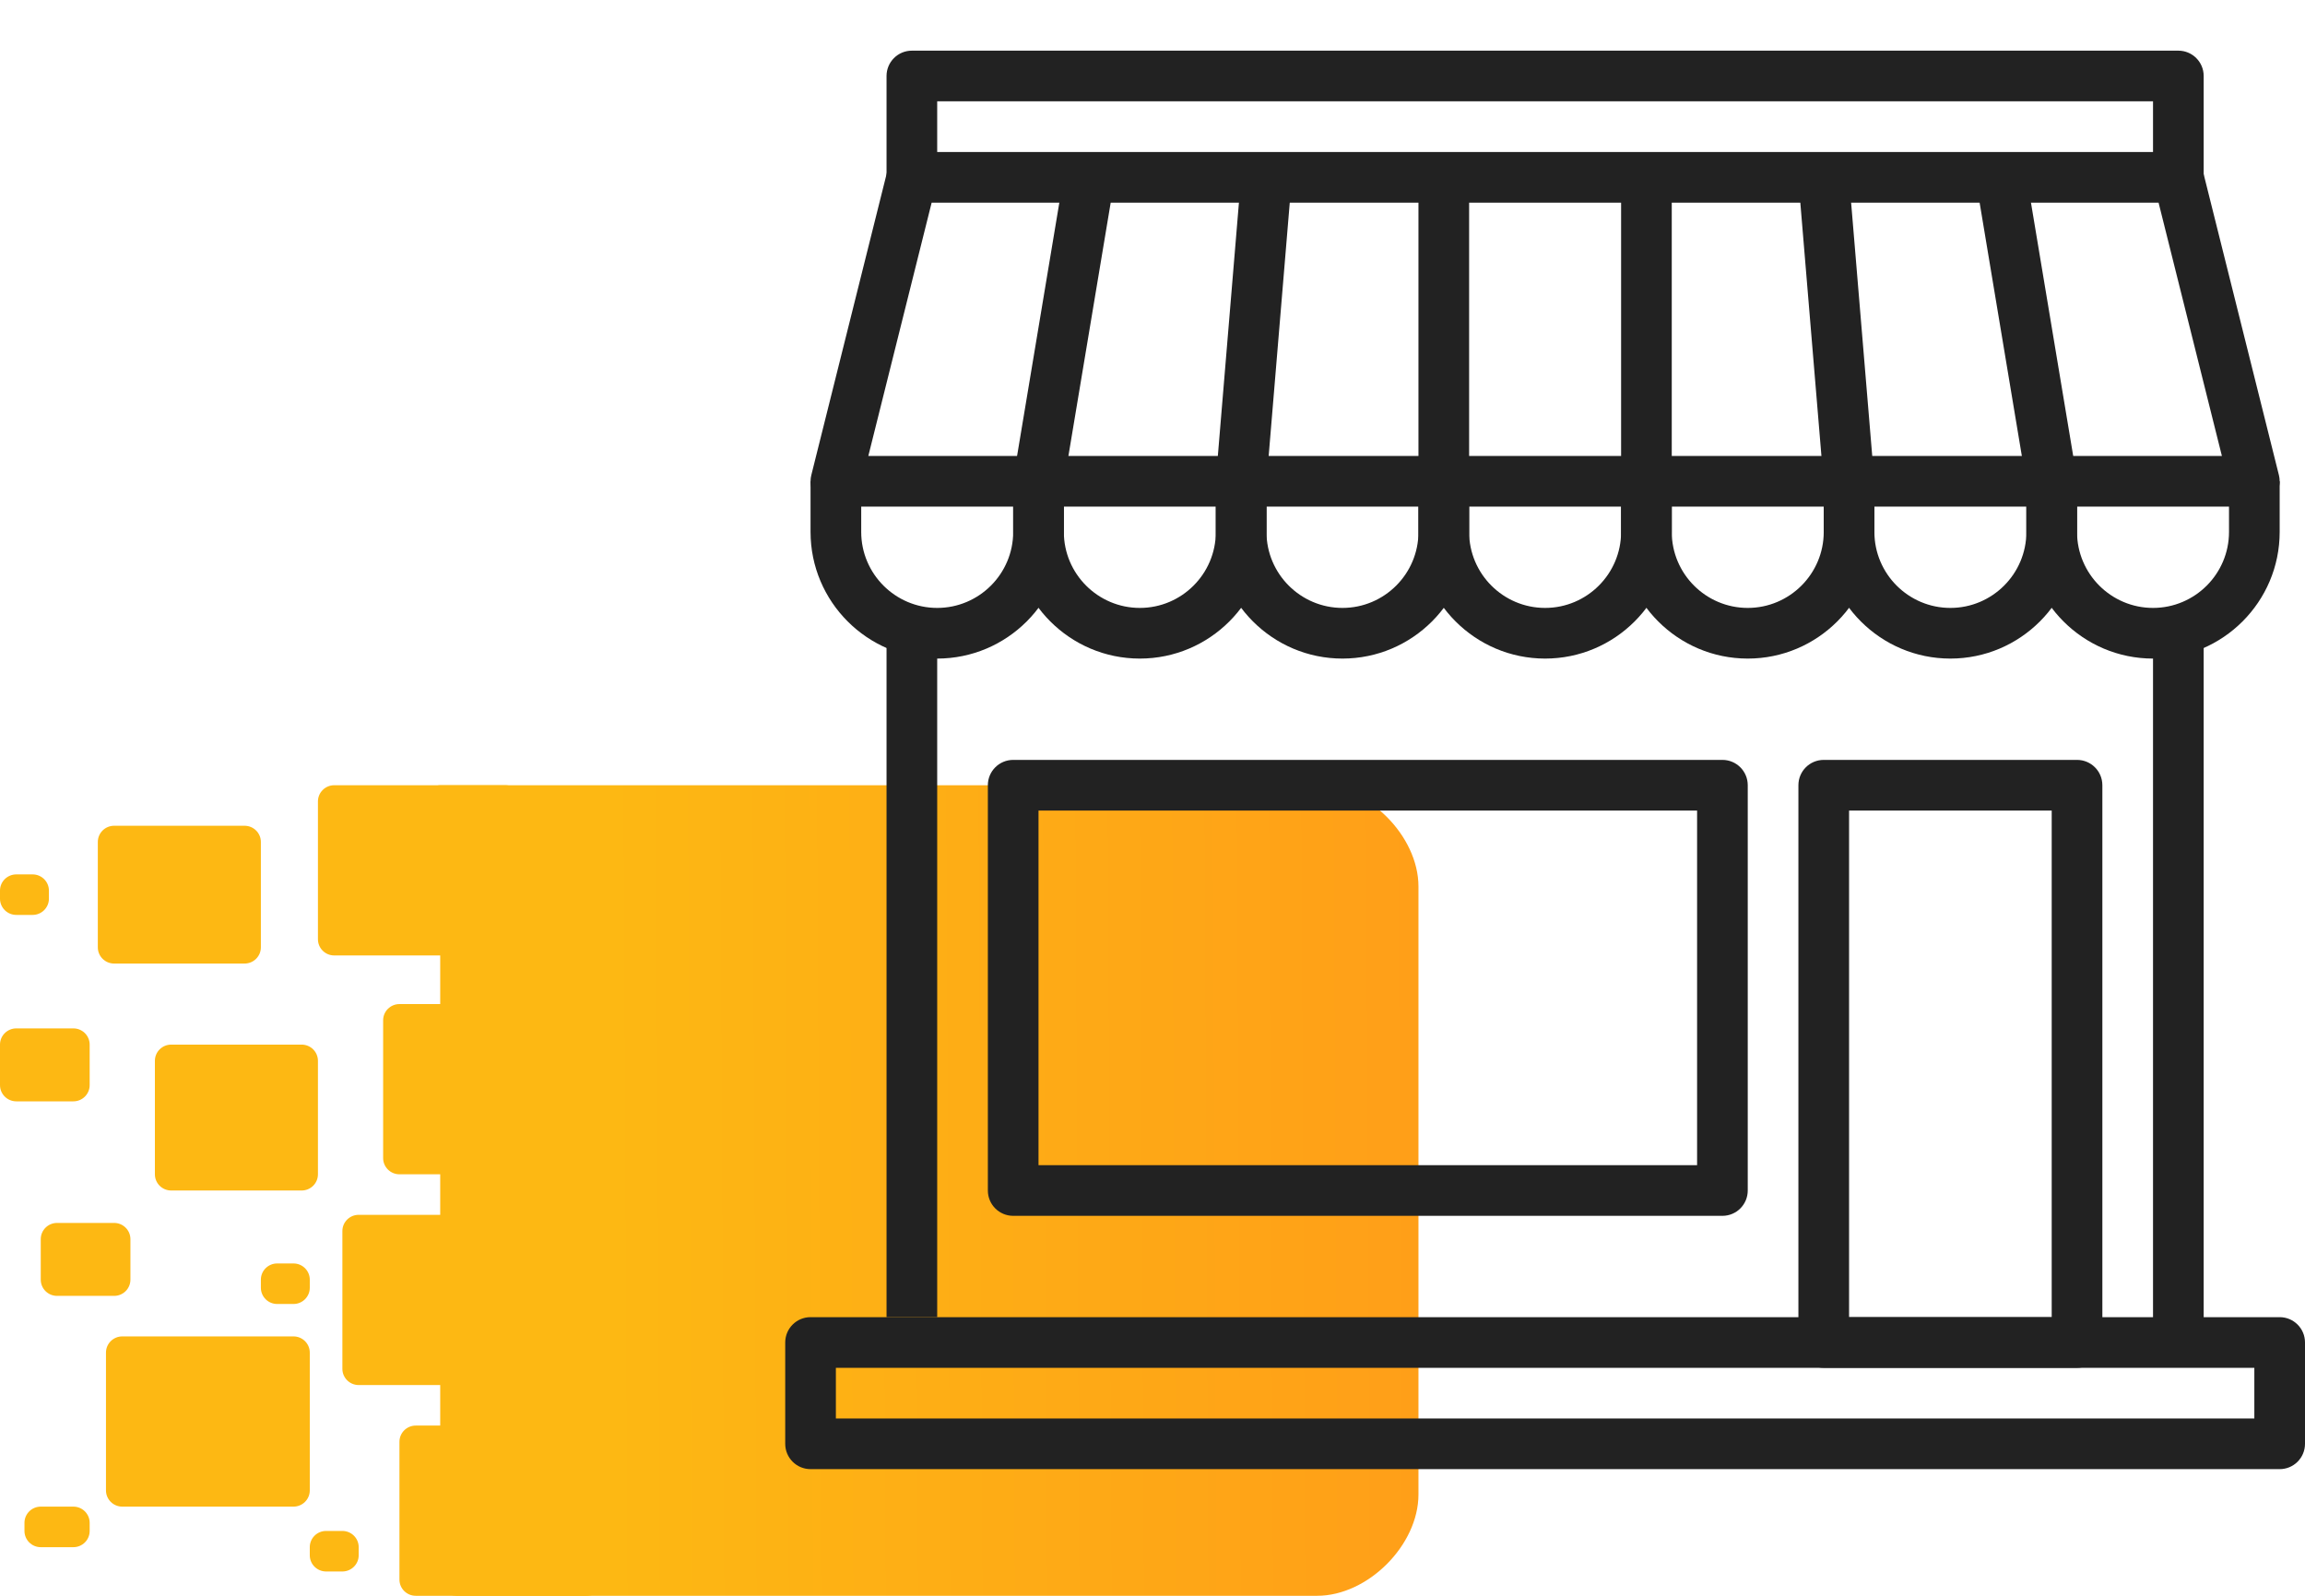 <svg width="91" height="63" viewBox="0 0 91 63" fill="none" xmlns="http://www.w3.org/2000/svg">
<path d="M6.115 41.88C6.115 41.527 6.403 41.24 6.759 41.24H11.908C12.264 41.24 12.552 41.527 12.552 41.88V46.36C12.552 46.714 12.264 47 11.908 47H6.759C6.403 47 6.115 46.714 6.115 46.36V41.88Z" fill="url(#paint0_linear)"/>
<path d="M17.379 31.64C17.379 31.287 17.024 31 17.379 31H52C54 31 56 33 56 35V59C56 61 54 63 52 63H18.023C17.668 63 17.379 62.714 17.379 62.36V31.64Z" fill="url(#paint1_linear)"/>
<path d="M12.552 31.64C12.552 31.287 12.84 31 13.195 31H19.954C20.309 31 20.598 31.287 20.598 31.64V37.08C20.598 37.434 20.309 37.72 19.954 37.72H13.195C12.84 37.72 12.552 37.434 12.552 37.08V31.64Z" fill="url(#paint2_linear)"/>
<path d="M15.77 56.92C15.77 56.567 16.058 56.28 16.414 56.28H23.172C23.528 56.28 23.816 56.567 23.816 56.92V62.36C23.816 62.714 23.528 63 23.172 63H16.414C16.058 63 15.77 62.714 15.77 62.36V56.92Z" fill="url(#paint3_linear)"/>
<path d="M15.126 40.28C15.126 39.926 15.415 39.64 15.77 39.64H22.529C22.884 39.64 23.172 39.926 23.172 40.28V45.72C23.172 46.073 22.884 46.36 22.529 46.36H15.77C15.415 46.36 15.126 46.073 15.126 45.72V40.28Z" fill="url(#paint4_linear)"/>
<path d="M13.517 48.6C13.517 48.246 13.805 47.96 14.161 47.96H20.919C21.275 47.96 21.563 48.246 21.563 48.6V54.04C21.563 54.394 21.275 54.68 20.919 54.68H14.161C13.805 54.68 13.517 54.394 13.517 54.04V48.6Z" fill="url(#paint5_linear)"/>
<path d="M3.862 33.24C3.862 32.886 4.15 32.6 4.506 32.6H9.655C10.011 32.6 10.299 32.886 10.299 33.24V37.4C10.299 37.753 10.011 38.04 9.655 38.04H4.506C4.15 38.04 3.862 37.753 3.862 37.4V33.24Z" fill="url(#paint6_linear)"/>
<path d="M4.184 53.4C4.184 53.046 4.472 52.76 4.828 52.76H11.586C11.942 52.76 12.23 53.046 12.23 53.4V58.84C12.23 59.193 11.942 59.48 11.586 59.48H4.828C4.472 59.48 4.184 59.193 4.184 58.84V53.4Z" fill="url(#paint7_linear)"/>
<path d="M0 41.24C0 40.886 0.288 40.6 0.644 40.6H2.897C3.252 40.6 3.54 40.886 3.54 41.24V42.84C3.54 43.193 3.252 43.48 2.897 43.48H0.644C0.288 43.48 0 43.193 0 42.84V41.24Z" fill="url(#paint8_linear)"/>
<path d="M1.609 48.92C1.609 48.567 1.897 48.28 2.253 48.28H4.506C4.861 48.28 5.149 48.567 5.149 48.92V50.52C5.149 50.874 4.861 51.16 4.506 51.16H2.253C1.897 51.16 1.609 50.874 1.609 50.52V48.92Z" fill="url(#paint9_linear)"/>
<path d="M0.966 60.12C0.966 59.767 1.254 59.48 1.609 59.48H2.897C3.252 59.48 3.54 59.767 3.54 60.12V60.441C3.54 60.794 3.252 61.081 2.897 61.081H1.609C1.254 61.081 0.966 60.794 0.966 60.441V60.12Z" fill="url(#paint10_linear)"/>
<path d="M10.299 50.52C10.299 50.166 10.587 49.88 10.943 49.88H11.586C11.942 49.88 12.23 50.166 12.23 50.52V50.84C12.23 51.193 11.942 51.48 11.586 51.48H10.943C10.587 51.48 10.299 51.193 10.299 50.84V50.52Z" fill="url(#paint11_linear)"/>
<path d="M0 35.16C0 34.806 0.288 34.52 0.644 34.52H1.287C1.643 34.52 1.931 34.806 1.931 35.16V35.48C1.931 35.833 1.643 36.12 1.287 36.12H0.644C0.288 36.12 0 35.833 0 35.48V35.16Z" fill="url(#paint12_linear)"/>
<path d="M12.23 61.08C12.23 60.727 12.518 60.44 12.874 60.44H13.517C13.873 60.44 14.161 60.727 14.161 61.08V61.4C14.161 61.754 13.873 62.04 13.517 62.04H12.874C12.518 62.04 12.23 61.754 12.23 61.4V61.08Z" fill="url(#paint13_linear)"/>
<path d="M90 52H32C31.448 52 31 52.447 31 53V57C31 57.553 31.448 58 32 58H90C90.553 58 91 57.553 91 57V53C91 52.447 90.553 52 90 52ZM89 56H33V54H89V56H89Z" fill="#222222"/>
<path d="M89.97 18.757L86.97 6.757C86.858 6.313 86.459 6 86 6H36C35.541 6 35.141 6.313 35.03 6.757L32.03 18.757C31.955 19.056 32.023 19.372 32.212 19.615C32.401 19.858 32.692 20 33 20H89C89.308 20 89.598 19.858 89.788 19.615C89.978 19.372 90.045 19.056 89.97 18.757ZM34.281 18L36.781 8H85.219L87.719 18H34.281Z" fill="#222222"/>
<path d="M64 19V21C64 22.654 62.654 24 61 24C59.346 24 58 22.654 58 21V19H56V21C56 23.757 58.243 26 61 26C63.757 26 66 23.757 66 21V19H64Z" fill="#222222"/>
<path d="M56 19V21C56 22.654 54.654 24 53 24C51.346 24 50 22.654 50 21V19H48V21C48 23.757 50.243 26 53 26C55.757 26 58 23.757 58 21V19H56Z" fill="#222222"/>
<path d="M48 19V21C48 22.654 46.654 24 45 24C43.346 24 42 22.654 42 21V19H40V21C40 23.757 42.243 26 45 26C47.757 26 50 23.757 50 21V19H48Z" fill="#222222"/>
<path d="M40 19V21C40 22.654 38.654 24 37 24C35.346 24 34 22.654 34 21V19H32V21C32 23.757 34.243 26 37 26C39.757 26 42 23.757 42 21V19H40Z" fill="#222222"/>
<path d="M88 19V21C88 22.654 86.654 24 85 24C83.346 24 82 22.654 82 21V19H80V21C80 23.757 82.243 26 85 26C87.757 26 90 23.757 90 21V19H88Z" fill="#222222"/>
<path d="M80 19V21C80 22.654 78.654 24 77 24C75.346 24 74 22.654 74 21V19H72V21C72 23.757 74.243 26 77 26C79.757 26 82 23.757 82 21V19H80Z" fill="#222222"/>
<path d="M72 19V21C72 22.654 70.654 24 69 24C67.346 24 66 22.654 66 21V19H64V21C64 23.757 66.243 26 69 26C71.757 26 74 23.757 74 21V19H72Z" fill="#222222"/>
<path d="M58 7H56V19H58V7Z" fill="#222222"/>
<path d="M66 7H64V19H66V7Z" fill="#222222"/>
<path d="M49.002 6.921L48.003 18.918L49.996 19.084L50.995 7.087L49.002 6.921Z" fill="#222222"/>
<path d="M42.016 6.835L40.014 18.836L41.986 19.165L43.989 7.164L42.016 6.835Z" fill="#222222"/>
<path d="M72.991 6.918L70.999 7.084L71.999 19.081L73.991 18.915L72.991 6.918Z" fill="#222222"/>
<path d="M79.987 6.835L78.015 7.164L80.015 19.164L81.988 18.835L79.987 6.835Z" fill="#222222"/>
<path d="M86 2H36C35.448 2 35 2.448 35 3V7H37V4H85V7H87V3C87 2.448 86.553 2 86 2Z" fill="#222222"/>
<path d="M37 25H35V52H37V25Z" fill="#222222"/>
<path d="M87 25H85V53H87V25Z" fill="#222222"/>
<path d="M68 30H40C39.448 30 39 30.447 39 31V47C39 47.553 39.448 48 40 48H68C68.553 48 69 47.553 69 47V31C69 30.447 68.553 30 68 30ZM67 46H41V32H67V46Z" fill="#222222"/>
<path d="M82 30H72C71.447 30 71 30.447 71 31V53C71 53.553 71.447 54 72 54H82C82.553 54 83 53.553 83 53V31C83 30.447 82.553 30 82 30ZM81 52H73V32H81V52Z" fill="#222222"/>
<defs>
<linearGradient id="paint0_linear" x1="56" y1="63.8" x2="24.138" y2="63.962" gradientUnits="userSpaceOnUse">
<stop stop-color="#FF9F18"/>
<stop offset="1" stop-color="#FDB813"/>
</linearGradient>
<linearGradient id="paint1_linear" x1="56" y1="63.8" x2="24.138" y2="63.962" gradientUnits="userSpaceOnUse">
<stop stop-color="#FF9F18"/>
<stop offset="1" stop-color="#FDB813"/>
</linearGradient>
<linearGradient id="paint2_linear" x1="56" y1="63.8" x2="24.138" y2="63.962" gradientUnits="userSpaceOnUse">
<stop stop-color="#FF9F18"/>
<stop offset="1" stop-color="#FDB813"/>
</linearGradient>
<linearGradient id="paint3_linear" x1="56" y1="63.8" x2="24.138" y2="63.962" gradientUnits="userSpaceOnUse">
<stop stop-color="#FF9F18"/>
<stop offset="1" stop-color="#FDB813"/>
</linearGradient>
<linearGradient id="paint4_linear" x1="56" y1="63.8" x2="24.138" y2="63.962" gradientUnits="userSpaceOnUse">
<stop stop-color="#FF9F18"/>
<stop offset="1" stop-color="#FDB813"/>
</linearGradient>
<linearGradient id="paint5_linear" x1="56" y1="63.8" x2="24.138" y2="63.962" gradientUnits="userSpaceOnUse">
<stop stop-color="#FF9F18"/>
<stop offset="1" stop-color="#FDB813"/>
</linearGradient>
<linearGradient id="paint6_linear" x1="56" y1="63.8" x2="24.138" y2="63.961" gradientUnits="userSpaceOnUse">
<stop stop-color="#FF9F18"/>
<stop offset="1" stop-color="#FDB813"/>
</linearGradient>
<linearGradient id="paint7_linear" x1="56" y1="63.8" x2="24.138" y2="63.962" gradientUnits="userSpaceOnUse">
<stop stop-color="#FF9F18"/>
<stop offset="1" stop-color="#FDB813"/>
</linearGradient>
<linearGradient id="paint8_linear" x1="56" y1="63.8" x2="24.138" y2="63.961" gradientUnits="userSpaceOnUse">
<stop stop-color="#FF9F18"/>
<stop offset="1" stop-color="#FDB813"/>
</linearGradient>
<linearGradient id="paint9_linear" x1="56" y1="63.8" x2="24.138" y2="63.962" gradientUnits="userSpaceOnUse">
<stop stop-color="#FF9F18"/>
<stop offset="1" stop-color="#FDB813"/>
</linearGradient>
<linearGradient id="paint10_linear" x1="56" y1="63.8" x2="24.138" y2="63.962" gradientUnits="userSpaceOnUse">
<stop stop-color="#FF9F18"/>
<stop offset="1" stop-color="#FDB813"/>
</linearGradient>
<linearGradient id="paint11_linear" x1="56" y1="63.8" x2="24.138" y2="63.962" gradientUnits="userSpaceOnUse">
<stop stop-color="#FF9F18"/>
<stop offset="1" stop-color="#FDB813"/>
</linearGradient>
<linearGradient id="paint12_linear" x1="56" y1="63.8" x2="24.138" y2="63.961" gradientUnits="userSpaceOnUse">
<stop stop-color="#FF9F18"/>
<stop offset="1" stop-color="#FDB813"/>
</linearGradient>
<linearGradient id="paint13_linear" x1="56" y1="63.8" x2="24.138" y2="63.962" gradientUnits="userSpaceOnUse">
<stop stop-color="#FF9F18"/>
<stop offset="1" stop-color="#FDB813"/>
</linearGradient>
</defs>
</svg>
